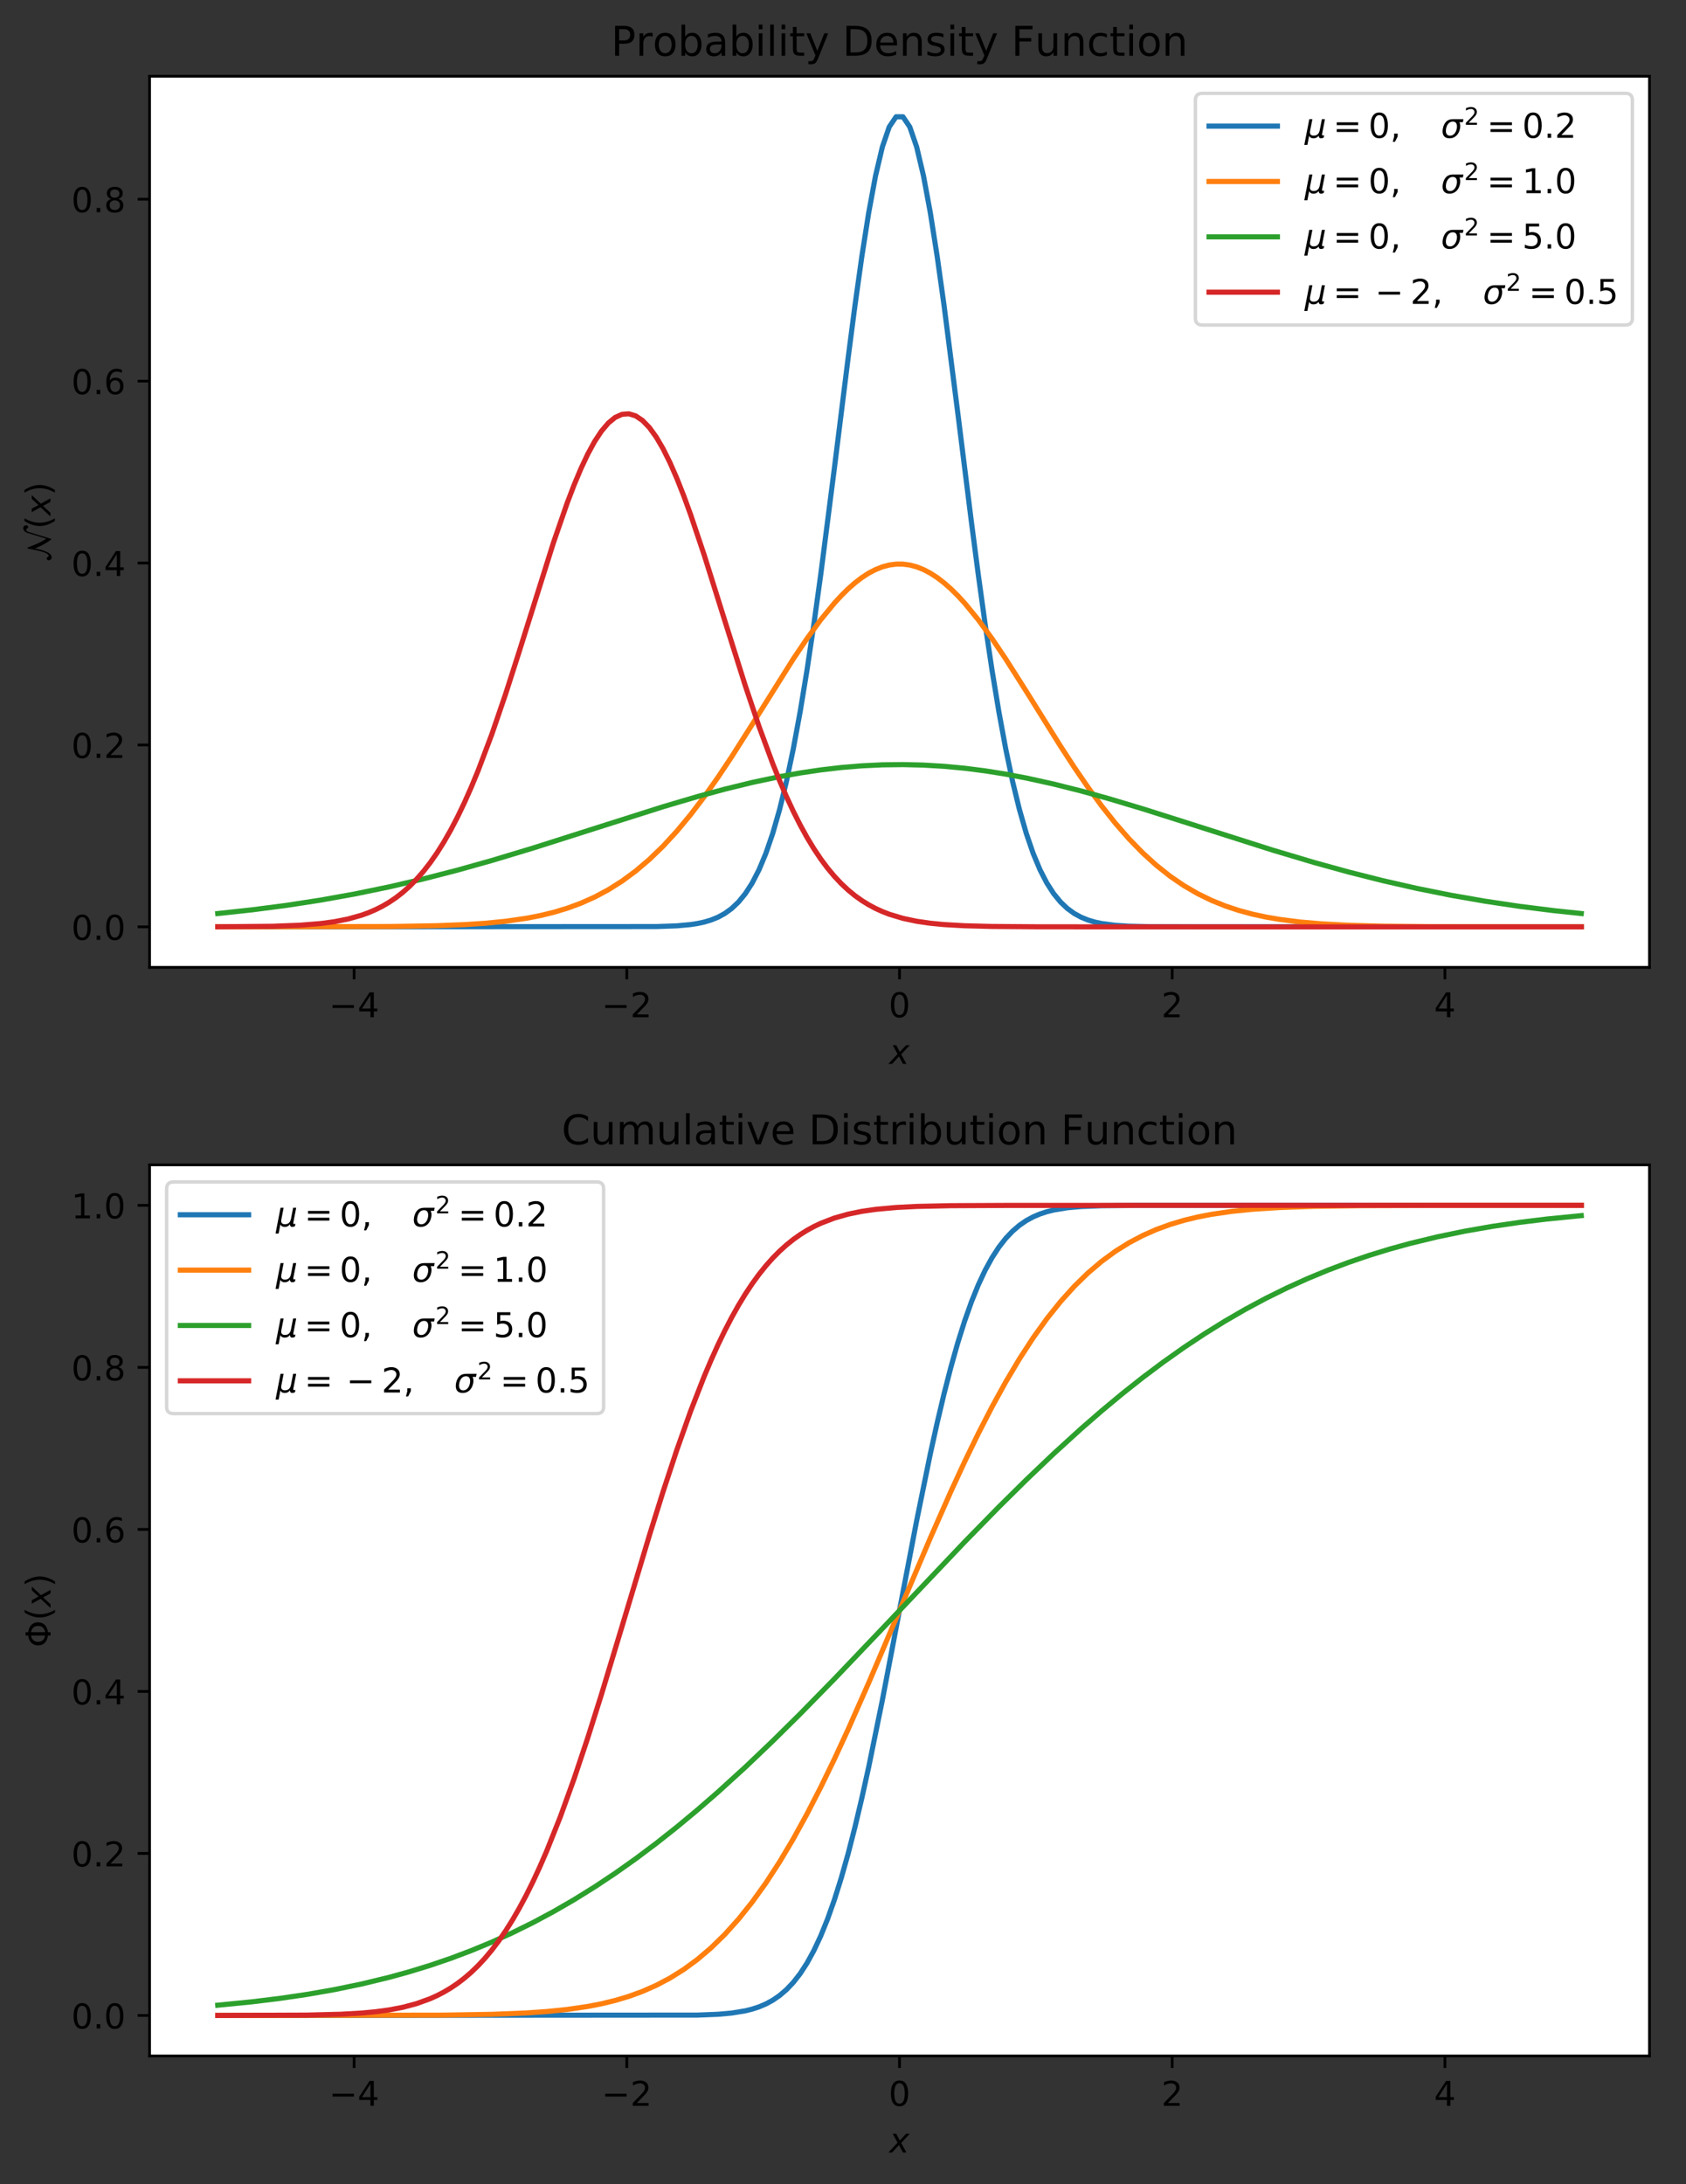 <?xml version="1.0" encoding="utf-8" standalone="no"?>
<!DOCTYPE svg PUBLIC "-//W3C//DTD SVG 1.1//EN"
  "http://www.w3.org/Graphics/SVG/1.1/DTD/svg11.dtd">
<!-- Created with matplotlib (http://matplotlib.org/) -->
<svg height="639.274pt" version="1.1" viewBox="0 0 493.506 639.274" width="493.506pt" xmlns="http://www.w3.org/2000/svg" xmlns:xlink="http://www.w3.org/1999/xlink">
 <rect x="0" y="0" width="493.506" height="639.274" fill="#333333" stroke="none"/>
 <defs>
  <style type="text/css">
*{stroke-linecap:butt;stroke-linejoin:round;}
  </style>
 </defs>
 <g id="figure_1">
  <g id="patch_1">
   <path d="M 0 639.274 
L 493.506 639.274 
L 493.506 0 
L 0 0 
z
" style="fill:none;"/>
  </g>
  <g id="axes_1">
   <g id="patch_2">
    <path d="M 43.781 283.118 
L 482.806 283.118 
L 482.806 22.318 
L 43.781 22.318 
z
" style="fill:#ffffff;"/>
   </g>
   <g id="matplotlib.axis_1">
    <g id="xtick_1">
     <g id="line2d_1">
      <defs>
       <path d="M 0 0 
L 0 3.5 
" id="ma6c3a3c2d6" style="stroke:#000000;stroke-width:0.8;"/>
      </defs>
      <g>
       <use style="stroke:#000000;stroke-width:0.8;" x="103.648" xlink:href="#ma6c3a3c2d6" y="283.118"/>
      </g>
     </g>
     <g id="text_1">
      <!-- −4 -->
      <defs>
       <path d="M 10.594 35.5 
L 73.188 35.5 
L 73.188 27.203 
L 10.594 27.203 
z
" id="DejaVuSans-2212"/>
       <path d="M 37.797 64.312 
L 12.891 25.391 
L 37.797 25.391 
z
M 35.203 72.906 
L 47.609 72.906 
L 47.609 25.391 
L 58.016 25.391 
L 58.016 17.188 
L 47.609 17.188 
L 47.609 0 
L 37.797 0 
L 37.797 17.188 
L 4.891 17.188 
L 4.891 26.703 
z
" id="DejaVuSans-34"/>
      </defs>
      <g transform="translate(96.277 297.717)scale(0.1 -0.1)">
       <use xlink:href="#DejaVuSans-2212"/>
       <use x="83.789" xlink:href="#DejaVuSans-34"/>
      </g>
     </g>
    </g>
    <g id="xtick_2">
     <g id="line2d_2">
      <g>
       <use style="stroke:#000000;stroke-width:0.8;" x="183.471" xlink:href="#ma6c3a3c2d6" y="283.118"/>
      </g>
     </g>
     <g id="text_2">
      <!-- −2 -->
      <defs>
       <path d="M 19.188 8.297 
L 53.609 8.297 
L 53.609 0 
L 7.328 0 
L 7.328 8.297 
Q 12.938 14.109 22.625 23.891 
Q 32.328 33.688 34.812 36.531 
Q 39.547 41.844 41.422 45.531 
Q 43.312 49.219 43.312 52.781 
Q 43.312 58.594 39.234 62.25 
Q 35.156 65.922 28.609 65.922 
Q 23.969 65.922 18.812 64.312 
Q 13.672 62.703 7.812 59.422 
L 7.812 69.391 
Q 13.766 71.781 18.938 73 
Q 24.125 74.219 28.422 74.219 
Q 39.75 74.219 46.484 68.547 
Q 53.219 62.891 53.219 53.422 
Q 53.219 48.922 51.531 44.891 
Q 49.859 40.875 45.406 35.406 
Q 44.188 33.984 37.641 27.219 
Q 31.109 20.453 19.188 8.297 
z
" id="DejaVuSans-32"/>
      </defs>
      <g transform="translate(176.1 297.717)scale(0.1 -0.1)">
       <use xlink:href="#DejaVuSans-2212"/>
       <use x="83.789" xlink:href="#DejaVuSans-32"/>
      </g>
     </g>
    </g>
    <g id="xtick_3">
     <g id="line2d_3">
      <g>
       <use style="stroke:#000000;stroke-width:0.8;" x="263.294" xlink:href="#ma6c3a3c2d6" y="283.118"/>
      </g>
     </g>
     <g id="text_3">
      <!-- 0 -->
      <defs>
       <path d="M 31.781 66.406 
Q 24.172 66.406 20.328 58.906 
Q 16.5 51.422 16.5 36.375 
Q 16.5 21.391 20.328 13.891 
Q 24.172 6.391 31.781 6.391 
Q 39.453 6.391 43.281 13.891 
Q 47.125 21.391 47.125 36.375 
Q 47.125 51.422 43.281 58.906 
Q 39.453 66.406 31.781 66.406 
z
M 31.781 74.219 
Q 44.047 74.219 50.516 64.516 
Q 56.984 54.828 56.984 36.375 
Q 56.984 17.969 50.516 8.266 
Q 44.047 -1.422 31.781 -1.422 
Q 19.531 -1.422 13.062 8.266 
Q 6.594 17.969 6.594 36.375 
Q 6.594 54.828 13.062 64.516 
Q 19.531 74.219 31.781 74.219 
z
" id="DejaVuSans-30"/>
      </defs>
      <g transform="translate(260.113 297.717)scale(0.1 -0.1)">
       <use xlink:href="#DejaVuSans-30"/>
      </g>
     </g>
    </g>
    <g id="xtick_4">
     <g id="line2d_4">
      <g>
       <use style="stroke:#000000;stroke-width:0.8;" x="343.116" xlink:href="#ma6c3a3c2d6" y="283.118"/>
      </g>
     </g>
     <g id="text_4">
      <!-- 2 -->
      <g transform="translate(339.935 297.717)scale(0.1 -0.1)">
       <use xlink:href="#DejaVuSans-32"/>
      </g>
     </g>
    </g>
    <g id="xtick_5">
     <g id="line2d_5">
      <g>
       <use style="stroke:#000000;stroke-width:0.8;" x="422.939" xlink:href="#ma6c3a3c2d6" y="283.118"/>
      </g>
     </g>
     <g id="text_5">
      <!-- 4 -->
      <g transform="translate(419.758 297.717)scale(0.1 -0.1)">
       <use xlink:href="#DejaVuSans-34"/>
      </g>
     </g>
    </g>
    <g id="text_6">
     <!-- $x$ -->
     <defs>
      <path d="M 60.016 54.688 
L 34.906 27.875 
L 50.297 0 
L 39.984 0 
L 28.422 21.688 
L 8.297 0 
L -2.594 0 
L 24.312 28.812 
L 10.016 54.688 
L 20.312 54.688 
L 30.812 34.906 
L 49.125 54.688 
z
" id="DejaVuSans-Oblique-78"/>
     </defs>
     <g transform="translate(260.294 311.395)scale(0.1 -0.1)">
      <use transform="translate(0 0.312)" xlink:href="#DejaVuSans-Oblique-78"/>
     </g>
    </g>
   </g>
   <g id="matplotlib.axis_2">
    <g id="ytick_1">
     <g id="line2d_6">
      <defs>
       <path d="M 0 0 
L -3.5 0 
" id="m45509d470e" style="stroke:#000000;stroke-width:0.8;"/>
      </defs>
      <g>
       <use style="stroke:#000000;stroke-width:0.8;" x="43.781" xlink:href="#m45509d470e" y="271.264"/>
      </g>
     </g>
     <g id="text_7">
      <!-- 0.0 -->
      <defs>
       <path d="M 10.688 12.406 
L 21 12.406 
L 21 0 
L 10.688 0 
z
" id="DejaVuSans-2e"/>
      </defs>
      <g transform="translate(20.878 275.063)scale(0.1 -0.1)">
       <use xlink:href="#DejaVuSans-30"/>
       <use x="63.623" xlink:href="#DejaVuSans-2e"/>
       <use x="95.41" xlink:href="#DejaVuSans-30"/>
      </g>
     </g>
    </g>
    <g id="ytick_2">
     <g id="line2d_7">
      <g>
       <use style="stroke:#000000;stroke-width:0.8;" x="43.781" xlink:href="#m45509d470e" y="218.024"/>
      </g>
     </g>
     <g id="text_8">
      <!-- 0.2 -->
      <g transform="translate(20.878 221.823)scale(0.1 -0.1)">
       <use xlink:href="#DejaVuSans-30"/>
       <use x="63.623" xlink:href="#DejaVuSans-2e"/>
       <use x="95.41" xlink:href="#DejaVuSans-32"/>
      </g>
     </g>
    </g>
    <g id="ytick_3">
     <g id="line2d_8">
      <g>
       <use style="stroke:#000000;stroke-width:0.8;" x="43.781" xlink:href="#m45509d470e" y="164.784"/>
      </g>
     </g>
     <g id="text_9">
      <!-- 0.4 -->
      <g transform="translate(20.878 168.583)scale(0.1 -0.1)">
       <use xlink:href="#DejaVuSans-30"/>
       <use x="63.623" xlink:href="#DejaVuSans-2e"/>
       <use x="95.41" xlink:href="#DejaVuSans-34"/>
      </g>
     </g>
    </g>
    <g id="ytick_4">
     <g id="line2d_9">
      <g>
       <use style="stroke:#000000;stroke-width:0.8;" x="43.781" xlink:href="#m45509d470e" y="111.545"/>
      </g>
     </g>
     <g id="text_10">
      <!-- 0.6 -->
      <defs>
       <path d="M 33.016 40.375 
Q 26.375 40.375 22.484 35.828 
Q 18.609 31.297 18.609 23.391 
Q 18.609 15.531 22.484 10.953 
Q 26.375 6.391 33.016 6.391 
Q 39.656 6.391 43.531 10.953 
Q 47.406 15.531 47.406 23.391 
Q 47.406 31.297 43.531 35.828 
Q 39.656 40.375 33.016 40.375 
z
M 52.594 71.297 
L 52.594 62.312 
Q 48.875 64.062 45.094 64.984 
Q 41.312 65.922 37.594 65.922 
Q 27.828 65.922 22.672 59.328 
Q 17.531 52.734 16.797 39.406 
Q 19.672 43.656 24.016 45.922 
Q 28.375 48.188 33.594 48.188 
Q 44.578 48.188 50.953 41.516 
Q 57.328 34.859 57.328 23.391 
Q 57.328 12.156 50.688 5.359 
Q 44.047 -1.422 33.016 -1.422 
Q 20.359 -1.422 13.672 8.266 
Q 6.984 17.969 6.984 36.375 
Q 6.984 53.656 15.188 63.938 
Q 23.391 74.219 37.203 74.219 
Q 40.922 74.219 44.703 73.484 
Q 48.484 72.75 52.594 71.297 
z
" id="DejaVuSans-36"/>
      </defs>
      <g transform="translate(20.878 115.344)scale(0.1 -0.1)">
       <use xlink:href="#DejaVuSans-30"/>
       <use x="63.623" xlink:href="#DejaVuSans-2e"/>
       <use x="95.41" xlink:href="#DejaVuSans-36"/>
      </g>
     </g>
    </g>
    <g id="ytick_5">
     <g id="line2d_10">
      <g>
       <use style="stroke:#000000;stroke-width:0.8;" x="43.781" xlink:href="#m45509d470e" y="58.305"/>
      </g>
     </g>
     <g id="text_11">
      <!-- 0.8 -->
      <defs>
       <path d="M 31.781 34.625 
Q 24.75 34.625 20.719 30.859 
Q 16.703 27.094 16.703 20.516 
Q 16.703 13.922 20.719 10.156 
Q 24.75 6.391 31.781 6.391 
Q 38.812 6.391 42.859 10.172 
Q 46.922 13.969 46.922 20.516 
Q 46.922 27.094 42.891 30.859 
Q 38.875 34.625 31.781 34.625 
z
M 21.922 38.812 
Q 15.578 40.375 12.031 44.719 
Q 8.5 49.078 8.5 55.328 
Q 8.5 64.062 14.719 69.141 
Q 20.953 74.219 31.781 74.219 
Q 42.672 74.219 48.875 69.141 
Q 55.078 64.062 55.078 55.328 
Q 55.078 49.078 51.531 44.719 
Q 48 40.375 41.703 38.812 
Q 48.828 37.156 52.797 32.312 
Q 56.781 27.484 56.781 20.516 
Q 56.781 9.906 50.312 4.234 
Q 43.844 -1.422 31.781 -1.422 
Q 19.734 -1.422 13.25 4.234 
Q 6.781 9.906 6.781 20.516 
Q 6.781 27.484 10.781 32.312 
Q 14.797 37.156 21.922 38.812 
z
M 18.312 54.391 
Q 18.312 48.734 21.844 45.562 
Q 25.391 42.391 31.781 42.391 
Q 38.141 42.391 41.719 45.562 
Q 45.312 48.734 45.312 54.391 
Q 45.312 60.062 41.719 63.234 
Q 38.141 66.406 31.781 66.406 
Q 25.391 66.406 21.844 63.234 
Q 18.312 60.062 18.312 54.391 
z
" id="DejaVuSans-38"/>
      </defs>
      <g transform="translate(20.878 62.104)scale(0.1 -0.1)">
       <use xlink:href="#DejaVuSans-30"/>
       <use x="63.623" xlink:href="#DejaVuSans-2e"/>
       <use x="95.41" xlink:href="#DejaVuSans-38"/>
      </g>
     </g>
    </g>
    <g id="text_12">
     <!-- $\mathcal{N}(x)$ -->
     <defs>
      <path d="M 67.094 12.5 
L 67.203 12.5 
Q 82.703 63.594 84.5 68.406 
Q 85.5 70.906 86.297 72.094 
Q 91.094 79.5 97.703 79.5 
Q 101.406 79.5 103.906 77.047 
Q 106.406 74.594 106.406 71.094 
Q 106.406 68.406 105 66.75 
Q 103.594 65.094 101.094 65.094 
Q 99.5 65.094 98.391 66 
Q 97.297 66.906 96.844 67.953 
Q 96.406 69 95.594 69.891 
Q 94.797 70.797 93.797 70.797 
Q 92.797 70.797 91.891 70.438 
Q 91 70.094 90.391 69.641 
Q 89.797 69.203 89.141 68.297 
Q 88.5 67.406 88.094 66.797 
Q 87.703 66.203 87.25 65.047 
Q 86.797 63.906 86.641 63.406 
Q 86.5 62.906 86.094 61.75 
Q 85.703 60.594 85.703 60.406 
L 66.594 -2.406 
L 64.594 -2.406 
Q 48.094 20 38.797 45.203 
L 38.594 45.203 
Q 37.594 40.297 36.844 36.891 
Q 36.094 33.5 34.594 28 
Q 33.094 22.5 31.688 18.594 
Q 30.297 14.703 28.188 10.203 
Q 26.094 5.703 23.891 2.891 
Q 21.703 0.094 18.797 -1.797 
Q 15.906 -3.703 12.703 -3.703 
Q 9 -3.703 6.5 -1.25 
Q 4 1.203 4 4.703 
Q 4 7.406 5.391 9.047 
Q 6.797 10.703 9.297 10.703 
Q 10.906 10.703 12 9.797 
Q 13.094 8.906 13.547 7.844 
Q 14 6.797 14.797 5.891 
Q 15.594 5 16.594 5 
Q 19.094 5 21.391 7.5 
Q 23.703 10 25.594 14.5 
Q 27.5 19 29.094 24.094 
Q 30.703 29.203 32.141 35.75 
Q 33.594 42.297 34.594 47.391 
Q 35.594 52.5 36.688 58.453 
Q 37.797 64.406 38.406 67.094 
L 41.094 67.094 
Q 41.906 65.094 44.906 57.5 
Q 47.906 49.906 49.094 47 
Q 50.297 44.094 53 37.844 
Q 55.703 31.594 57.547 28.094 
Q 59.406 24.594 62 20.188 
Q 64.594 15.797 67.094 12.5 
z
" id="STIXNonUnicode-Italic-e23a"/>
      <path d="M 31 75.875 
Q 24.469 64.656 21.281 53.656 
Q 18.109 42.672 18.109 31.391 
Q 18.109 20.125 21.312 9.062 
Q 24.516 -2 31 -13.188 
L 23.188 -13.188 
Q 15.875 -1.703 12.234 9.375 
Q 8.594 20.453 8.594 31.391 
Q 8.594 42.281 12.203 53.312 
Q 15.828 64.359 23.188 75.875 
z
" id="DejaVuSans-28"/>
      <path d="M 8.016 75.875 
L 15.828 75.875 
Q 23.141 64.359 26.781 53.312 
Q 30.422 42.281 30.422 31.391 
Q 30.422 20.453 26.781 9.375 
Q 23.141 -1.703 15.828 -13.188 
L 8.016 -13.188 
Q 14.5 -2 17.703 9.062 
Q 20.906 20.125 20.906 31.391 
Q 20.906 42.672 17.703 53.656 
Q 14.5 64.656 8.016 75.875 
z
" id="DejaVuSans-29"/>
     </defs>
     <g transform="translate(14.798 164.368)rotate(-90)scale(0.1 -0.1)">
      <use transform="translate(0 0.5)" xlink:href="#STIXNonUnicode-Italic-e23a"/>
      <use transform="translate(95.7 0.5)" xlink:href="#DejaVuSans-28"/>
      <use transform="translate(134.714 0.5)" xlink:href="#DejaVuSans-Oblique-78"/>
      <use transform="translate(193.893 0.5)" xlink:href="#DejaVuSans-29"/>
     </g>
    </g>
   </g>
   <g id="line2d_11">
    <path clip-path="url(#pbfd537644f)" d="M 63.737 271.264 
L 192.095 271.18 
L 198.112 270.962 
L 202.123 270.595 
L 204.129 270.287 
L 206.134 269.855 
L 208.14 269.258 
L 210.145 268.444 
L 212.151 267.348 
L 214.157 265.894 
L 216.162 263.994 
L 218.168 261.545 
L 220.173 258.433 
L 222.179 254.537 
L 224.185 249.732 
L 226.19 243.895 
L 228.196 236.911 
L 230.201 228.687 
L 232.207 219.155 
L 234.213 208.29 
L 236.218 196.114 
L 238.224 182.709 
L 240.229 168.222 
L 244.241 136.937 
L 248.252 104.777 
L 250.257 89.392 
L 252.263 75.079 
L 254.269 62.295 
L 256.274 51.47 
L 258.28 42.985 
L 260.285 37.147 
L 262.291 34.173 
L 264.297 34.173 
L 266.302 37.147 
L 268.308 42.985 
L 270.313 51.47 
L 272.319 62.295 
L 274.325 75.079 
L 276.33 89.392 
L 280.341 120.772 
L 284.353 152.87 
L 286.358 168.222 
L 288.364 182.709 
L 290.369 196.114 
L 292.375 208.29 
L 294.38 219.155 
L 296.386 228.687 
L 298.392 236.911 
L 300.397 243.895 
L 302.403 249.732 
L 304.408 254.537 
L 306.414 258.433 
L 308.42 261.545 
L 310.425 263.994 
L 312.431 265.894 
L 314.436 267.348 
L 316.442 268.444 
L 318.448 269.258 
L 320.453 269.855 
L 322.459 270.287 
L 326.47 270.812 
L 330.481 271.065 
L 336.498 271.211 
L 352.543 271.263 
L 462.851 271.264 
L 462.851 271.264 
" style="fill:none;stroke:#1f77b4;stroke-linecap:square;stroke-width:1.5;"/>
   </g>
   <g id="line2d_12">
    <path clip-path="url(#pbfd537644f)" d="M 63.737 271.263 
L 113.877 271.167 
L 127.916 270.926 
L 135.938 270.61 
L 141.955 270.219 
L 147.972 269.63 
L 153.989 268.767 
L 158 267.992 
L 162.011 267.02 
L 166.022 265.815 
L 170.034 264.338 
L 174.045 262.549 
L 178.056 260.407 
L 182.067 257.876 
L 186.078 254.92 
L 190.089 251.512 
L 194.101 247.634 
L 198.112 243.278 
L 202.123 238.452 
L 206.134 233.181 
L 210.145 227.507 
L 214.157 221.493 
L 220.173 212.019 
L 232.207 192.853 
L 236.218 186.895 
L 240.229 181.397 
L 244.241 176.503 
L 246.246 174.325 
L 248.252 172.346 
L 250.257 170.582 
L 252.263 169.045 
L 254.269 167.747 
L 256.274 166.696 
L 258.28 165.901 
L 260.285 165.367 
L 262.291 165.099 
L 264.297 165.099 
L 266.302 165.367 
L 268.308 165.901 
L 270.313 166.696 
L 272.319 167.747 
L 274.325 169.045 
L 276.33 170.582 
L 278.336 172.346 
L 280.341 174.325 
L 282.347 176.503 
L 286.358 181.397 
L 290.369 186.895 
L 294.38 192.853 
L 300.397 202.327 
L 310.425 218.383 
L 314.436 224.538 
L 318.448 230.391 
L 322.459 235.87 
L 326.47 240.923 
L 330.481 245.516 
L 334.492 249.633 
L 338.504 253.274 
L 342.515 256.453 
L 346.526 259.193 
L 350.537 261.524 
L 354.548 263.485 
L 358.56 265.113 
L 362.571 266.449 
L 366.582 267.533 
L 370.593 268.402 
L 374.604 269.09 
L 380.621 269.852 
L 386.638 270.368 
L 394.66 270.792 
L 404.688 271.064 
L 420.733 271.219 
L 458.839 271.263 
L 462.851 271.263 
L 462.851 271.263 
" style="fill:none;stroke:#ff7f0e;stroke-linecap:square;stroke-width:1.5;"/>
   </g>
   <g id="line2d_13">
    <path clip-path="url(#pbfd537644f)" d="M 63.737 267.365 
L 73.765 266.283 
L 83.793 264.981 
L 93.821 263.437 
L 103.849 261.636 
L 113.877 259.57 
L 123.905 257.238 
L 133.933 254.653 
L 143.961 251.838 
L 155.994 248.21 
L 172.039 243.106 
L 194.101 236.1 
L 204.129 233.14 
L 212.151 230.962 
L 220.173 229.003 
L 228.196 227.305 
L 234.213 226.226 
L 240.229 225.33 
L 246.246 224.629 
L 252.263 224.132 
L 258.28 223.845 
L 264.297 223.773 
L 270.313 223.917 
L 276.33 224.275 
L 282.347 224.841 
L 288.364 225.608 
L 294.38 226.566 
L 300.397 227.703 
L 308.42 229.47 
L 316.442 231.488 
L 324.464 233.713 
L 334.492 236.716 
L 348.532 241.165 
L 372.599 248.83 
L 384.632 252.418 
L 394.66 255.189 
L 404.688 257.726 
L 414.716 260.005 
L 424.744 262.018 
L 434.772 263.766 
L 444.8 265.26 
L 454.828 266.516 
L 462.851 267.365 
L 462.851 267.365 
" style="fill:none;stroke:#2ca02c;stroke-linecap:square;stroke-width:1.5;"/>
   </g>
   <g id="line2d_14">
    <path clip-path="url(#pbfd537644f)" d="M 63.737 271.245 
L 79.782 271.088 
L 87.804 270.783 
L 93.821 270.297 
L 97.832 269.76 
L 101.843 268.973 
L 105.854 267.843 
L 107.86 267.115 
L 109.866 266.257 
L 111.871 265.253 
L 113.877 264.083 
L 115.882 262.73 
L 117.888 261.172 
L 119.894 259.39 
L 121.899 257.363 
L 123.905 255.073 
L 125.91 252.5 
L 127.916 249.628 
L 129.922 246.442 
L 131.927 242.931 
L 133.933 239.086 
L 135.938 234.902 
L 137.944 230.382 
L 139.95 225.532 
L 143.961 214.897 
L 147.972 203.178 
L 151.983 190.668 
L 162.011 158.784 
L 166.022 147.206 
L 168.028 141.961 
L 170.034 137.172 
L 172.039 132.907 
L 174.045 129.226 
L 176.05 126.18 
L 178.056 123.817 
L 180.062 122.169 
L 182.067 121.263 
L 184.073 121.111 
L 186.078 121.717 
L 188.084 123.07 
L 190.089 125.151 
L 192.095 127.928 
L 194.101 131.361 
L 196.106 135.4 
L 198.112 139.987 
L 200.117 145.057 
L 202.123 150.544 
L 206.134 162.472 
L 212.151 181.651 
L 218.168 200.728 
L 222.179 212.632 
L 226.19 223.502 
L 228.196 228.481 
L 230.201 233.135 
L 232.207 237.453 
L 234.213 241.433 
L 236.218 245.077 
L 238.224 248.392 
L 240.229 251.388 
L 242.235 254.079 
L 244.241 256.48 
L 246.246 258.61 
L 248.252 260.487 
L 250.257 262.132 
L 252.263 263.565 
L 254.269 264.806 
L 256.274 265.874 
L 258.28 266.788 
L 260.285 267.566 
L 264.297 268.777 
L 268.308 269.625 
L 272.319 270.206 
L 276.33 270.594 
L 282.347 270.939 
L 290.369 271.148 
L 304.408 271.248 
L 364.576 271.264 
L 462.851 271.264 
L 462.851 271.264 
" style="fill:none;stroke:#d62728;stroke-linecap:square;stroke-width:1.5;"/>
   </g>
   <g id="patch_3">
    <path d="M 43.781 283.118 
L 43.781 22.318 
" style="fill:none;stroke:#000000;stroke-linecap:square;stroke-linejoin:miter;stroke-width:0.8;"/>
   </g>
   <g id="patch_4">
    <path d="M 482.806 283.118 
L 482.806 22.318 
" style="fill:none;stroke:#000000;stroke-linecap:square;stroke-linejoin:miter;stroke-width:0.8;"/>
   </g>
   <g id="patch_5">
    <path d="M 43.781 283.118 
L 482.806 283.118 
" style="fill:none;stroke:#000000;stroke-linecap:square;stroke-linejoin:miter;stroke-width:0.8;"/>
   </g>
   <g id="patch_6">
    <path d="M 43.781 22.318 
L 482.806 22.318 
" style="fill:none;stroke:#000000;stroke-linecap:square;stroke-linejoin:miter;stroke-width:0.8;"/>
   </g>
   <g id="text_13">
    <!-- Probability Density Function -->
    <defs>
     <path d="M 19.672 64.797 
L 19.672 37.406 
L 32.078 37.406 
Q 38.969 37.406 42.719 40.969 
Q 46.484 44.531 46.484 51.125 
Q 46.484 57.672 42.719 61.234 
Q 38.969 64.797 32.078 64.797 
z
M 9.812 72.906 
L 32.078 72.906 
Q 44.344 72.906 50.609 67.359 
Q 56.891 61.812 56.891 51.125 
Q 56.891 40.328 50.609 34.812 
Q 44.344 29.297 32.078 29.297 
L 19.672 29.297 
L 19.672 0 
L 9.812 0 
z
" id="DejaVuSans-50"/>
     <path d="M 41.109 46.297 
Q 39.594 47.172 37.812 47.578 
Q 36.031 48 33.891 48 
Q 26.266 48 22.188 43.047 
Q 18.109 38.094 18.109 28.812 
L 18.109 0 
L 9.078 0 
L 9.078 54.688 
L 18.109 54.688 
L 18.109 46.188 
Q 20.953 51.172 25.484 53.578 
Q 30.031 56 36.531 56 
Q 37.453 56 38.578 55.875 
Q 39.703 55.766 41.062 55.516 
z
" id="DejaVuSans-72"/>
     <path d="M 30.609 48.391 
Q 23.391 48.391 19.188 42.75 
Q 14.984 37.109 14.984 27.297 
Q 14.984 17.484 19.156 11.844 
Q 23.344 6.203 30.609 6.203 
Q 37.797 6.203 41.984 11.859 
Q 46.188 17.531 46.188 27.297 
Q 46.188 37.016 41.984 42.703 
Q 37.797 48.391 30.609 48.391 
z
M 30.609 56 
Q 42.328 56 49.016 48.375 
Q 55.719 40.766 55.719 27.297 
Q 55.719 13.875 49.016 6.219 
Q 42.328 -1.422 30.609 -1.422 
Q 18.844 -1.422 12.172 6.219 
Q 5.516 13.875 5.516 27.297 
Q 5.516 40.766 12.172 48.375 
Q 18.844 56 30.609 56 
z
" id="DejaVuSans-6f"/>
     <path d="M 48.688 27.297 
Q 48.688 37.203 44.609 42.844 
Q 40.531 48.484 33.406 48.484 
Q 26.266 48.484 22.188 42.844 
Q 18.109 37.203 18.109 27.297 
Q 18.109 17.391 22.188 11.75 
Q 26.266 6.109 33.406 6.109 
Q 40.531 6.109 44.609 11.75 
Q 48.688 17.391 48.688 27.297 
z
M 18.109 46.391 
Q 20.953 51.266 25.266 53.625 
Q 29.594 56 35.594 56 
Q 45.562 56 51.781 48.094 
Q 58.016 40.188 58.016 27.297 
Q 58.016 14.406 51.781 6.484 
Q 45.562 -1.422 35.594 -1.422 
Q 29.594 -1.422 25.266 0.953 
Q 20.953 3.328 18.109 8.203 
L 18.109 0 
L 9.078 0 
L 9.078 75.984 
L 18.109 75.984 
z
" id="DejaVuSans-62"/>
     <path d="M 34.281 27.484 
Q 23.391 27.484 19.188 25 
Q 14.984 22.516 14.984 16.5 
Q 14.984 11.719 18.141 8.906 
Q 21.297 6.109 26.703 6.109 
Q 34.188 6.109 38.703 11.406 
Q 43.219 16.703 43.219 25.484 
L 43.219 27.484 
z
M 52.203 31.203 
L 52.203 0 
L 43.219 0 
L 43.219 8.297 
Q 40.141 3.328 35.547 0.953 
Q 30.953 -1.422 24.312 -1.422 
Q 15.922 -1.422 10.953 3.297 
Q 6 8.016 6 15.922 
Q 6 25.141 12.172 29.828 
Q 18.359 34.516 30.609 34.516 
L 43.219 34.516 
L 43.219 35.406 
Q 43.219 41.609 39.141 45 
Q 35.062 48.391 27.688 48.391 
Q 23 48.391 18.547 47.266 
Q 14.109 46.141 10.016 43.891 
L 10.016 52.203 
Q 14.938 54.109 19.578 55.047 
Q 24.219 56 28.609 56 
Q 40.484 56 46.344 49.844 
Q 52.203 43.703 52.203 31.203 
z
" id="DejaVuSans-61"/>
     <path d="M 9.422 54.688 
L 18.406 54.688 
L 18.406 0 
L 9.422 0 
z
M 9.422 75.984 
L 18.406 75.984 
L 18.406 64.594 
L 9.422 64.594 
z
" id="DejaVuSans-69"/>
     <path d="M 9.422 75.984 
L 18.406 75.984 
L 18.406 0 
L 9.422 0 
z
" id="DejaVuSans-6c"/>
     <path d="M 18.312 70.219 
L 18.312 54.688 
L 36.812 54.688 
L 36.812 47.703 
L 18.312 47.703 
L 18.312 18.016 
Q 18.312 11.328 20.141 9.422 
Q 21.969 7.516 27.594 7.516 
L 36.812 7.516 
L 36.812 0 
L 27.594 0 
Q 17.188 0 13.234 3.875 
Q 9.281 7.766 9.281 18.016 
L 9.281 47.703 
L 2.688 47.703 
L 2.688 54.688 
L 9.281 54.688 
L 9.281 70.219 
z
" id="DejaVuSans-74"/>
     <path d="M 32.172 -5.078 
Q 28.375 -14.844 24.75 -17.812 
Q 21.141 -20.797 15.094 -20.797 
L 7.906 -20.797 
L 7.906 -13.281 
L 13.188 -13.281 
Q 16.891 -13.281 18.938 -11.516 
Q 21 -9.766 23.484 -3.219 
L 25.094 0.875 
L 2.984 54.688 
L 12.5 54.688 
L 29.594 11.922 
L 46.688 54.688 
L 56.203 54.688 
z
" id="DejaVuSans-79"/>
     <path id="DejaVuSans-20"/>
     <path d="M 19.672 64.797 
L 19.672 8.109 
L 31.594 8.109 
Q 46.688 8.109 53.688 14.938 
Q 60.688 21.781 60.688 36.531 
Q 60.688 51.172 53.688 57.984 
Q 46.688 64.797 31.594 64.797 
z
M 9.812 72.906 
L 30.078 72.906 
Q 51.266 72.906 61.172 64.094 
Q 71.094 55.281 71.094 36.531 
Q 71.094 17.672 61.125 8.828 
Q 51.172 0 30.078 0 
L 9.812 0 
z
" id="DejaVuSans-44"/>
     <path d="M 56.203 29.594 
L 56.203 25.203 
L 14.891 25.203 
Q 15.484 15.922 20.484 11.062 
Q 25.484 6.203 34.422 6.203 
Q 39.594 6.203 44.453 7.469 
Q 49.312 8.734 54.109 11.281 
L 54.109 2.781 
Q 49.266 0.734 44.188 -0.344 
Q 39.109 -1.422 33.891 -1.422 
Q 20.797 -1.422 13.156 6.188 
Q 5.516 13.812 5.516 26.812 
Q 5.516 40.234 12.766 48.109 
Q 20.016 56 32.328 56 
Q 43.359 56 49.781 48.891 
Q 56.203 41.797 56.203 29.594 
z
M 47.219 32.234 
Q 47.125 39.594 43.094 43.984 
Q 39.062 48.391 32.422 48.391 
Q 24.906 48.391 20.391 44.141 
Q 15.875 39.891 15.188 32.172 
z
" id="DejaVuSans-65"/>
     <path d="M 54.891 33.016 
L 54.891 0 
L 45.906 0 
L 45.906 32.719 
Q 45.906 40.484 42.875 44.328 
Q 39.844 48.188 33.797 48.188 
Q 26.516 48.188 22.312 43.547 
Q 18.109 38.922 18.109 30.906 
L 18.109 0 
L 9.078 0 
L 9.078 54.688 
L 18.109 54.688 
L 18.109 46.188 
Q 21.344 51.125 25.703 53.562 
Q 30.078 56 35.797 56 
Q 45.219 56 50.047 50.172 
Q 54.891 44.344 54.891 33.016 
z
" id="DejaVuSans-6e"/>
     <path d="M 44.281 53.078 
L 44.281 44.578 
Q 40.484 46.531 36.375 47.5 
Q 32.281 48.484 27.875 48.484 
Q 21.188 48.484 17.844 46.438 
Q 14.5 44.391 14.5 40.281 
Q 14.5 37.156 16.891 35.375 
Q 19.281 33.594 26.516 31.984 
L 29.594 31.297 
Q 39.156 29.25 43.188 25.516 
Q 47.219 21.781 47.219 15.094 
Q 47.219 7.469 41.188 3.016 
Q 35.156 -1.422 24.609 -1.422 
Q 20.219 -1.422 15.453 -0.562 
Q 10.688 0.297 5.422 2 
L 5.422 11.281 
Q 10.406 8.688 15.234 7.391 
Q 20.062 6.109 24.812 6.109 
Q 31.156 6.109 34.562 8.281 
Q 37.984 10.453 37.984 14.406 
Q 37.984 18.062 35.516 20.016 
Q 33.062 21.969 24.703 23.781 
L 21.578 24.516 
Q 13.234 26.266 9.516 29.906 
Q 5.812 33.547 5.812 39.891 
Q 5.812 47.609 11.281 51.797 
Q 16.75 56 26.812 56 
Q 31.781 56 36.172 55.266 
Q 40.578 54.547 44.281 53.078 
z
" id="DejaVuSans-73"/>
     <path d="M 9.812 72.906 
L 51.703 72.906 
L 51.703 64.594 
L 19.672 64.594 
L 19.672 43.109 
L 48.578 43.109 
L 48.578 34.812 
L 19.672 34.812 
L 19.672 0 
L 9.812 0 
z
" id="DejaVuSans-46"/>
     <path d="M 8.5 21.578 
L 8.5 54.688 
L 17.484 54.688 
L 17.484 21.922 
Q 17.484 14.156 20.5 10.266 
Q 23.531 6.391 29.594 6.391 
Q 36.859 6.391 41.078 11.031 
Q 45.312 15.672 45.312 23.688 
L 45.312 54.688 
L 54.297 54.688 
L 54.297 0 
L 45.312 0 
L 45.312 8.406 
Q 42.047 3.422 37.719 1 
Q 33.406 -1.422 27.688 -1.422 
Q 18.266 -1.422 13.375 4.438 
Q 8.5 10.297 8.5 21.578 
z
M 31.109 56 
z
" id="DejaVuSans-75"/>
     <path d="M 48.781 52.594 
L 48.781 44.188 
Q 44.969 46.297 41.141 47.344 
Q 37.312 48.391 33.406 48.391 
Q 24.656 48.391 19.812 42.844 
Q 14.984 37.312 14.984 27.297 
Q 14.984 17.281 19.812 11.734 
Q 24.656 6.203 33.406 6.203 
Q 37.312 6.203 41.141 7.25 
Q 44.969 8.297 48.781 10.406 
L 48.781 2.094 
Q 45.016 0.344 40.984 -0.531 
Q 36.969 -1.422 32.422 -1.422 
Q 20.062 -1.422 12.781 6.344 
Q 5.516 14.109 5.516 27.297 
Q 5.516 40.672 12.859 48.328 
Q 20.219 56 33.016 56 
Q 37.156 56 41.109 55.141 
Q 45.062 54.297 48.781 52.594 
z
" id="DejaVuSans-63"/>
    </defs>
    <g transform="translate(178.875 16.318)scale(0.12 -0.12)">
     <use xlink:href="#DejaVuSans-50"/>
     <use x="60.287" xlink:href="#DejaVuSans-72"/>
     <use x="101.369" xlink:href="#DejaVuSans-6f"/>
     <use x="162.551" xlink:href="#DejaVuSans-62"/>
     <use x="226.027" xlink:href="#DejaVuSans-61"/>
     <use x="287.307" xlink:href="#DejaVuSans-62"/>
     <use x="350.783" xlink:href="#DejaVuSans-69"/>
     <use x="378.566" xlink:href="#DejaVuSans-6c"/>
     <use x="406.35" xlink:href="#DejaVuSans-69"/>
     <use x="434.133" xlink:href="#DejaVuSans-74"/>
     <use x="473.342" xlink:href="#DejaVuSans-79"/>
     <use x="532.521" xlink:href="#DejaVuSans-20"/>
     <use x="564.309" xlink:href="#DejaVuSans-44"/>
     <use x="641.311" xlink:href="#DejaVuSans-65"/>
     <use x="702.834" xlink:href="#DejaVuSans-6e"/>
     <use x="766.213" xlink:href="#DejaVuSans-73"/>
     <use x="818.312" xlink:href="#DejaVuSans-69"/>
     <use x="846.096" xlink:href="#DejaVuSans-74"/>
     <use x="885.305" xlink:href="#DejaVuSans-79"/>
     <use x="944.484" xlink:href="#DejaVuSans-20"/>
     <use x="976.271" xlink:href="#DejaVuSans-46"/>
     <use x="1033.713" xlink:href="#DejaVuSans-75"/>
     <use x="1097.092" xlink:href="#DejaVuSans-6e"/>
     <use x="1160.471" xlink:href="#DejaVuSans-63"/>
     <use x="1215.451" xlink:href="#DejaVuSans-74"/>
     <use x="1254.66" xlink:href="#DejaVuSans-69"/>
     <use x="1282.443" xlink:href="#DejaVuSans-6f"/>
     <use x="1343.625" xlink:href="#DejaVuSans-6e"/>
    </g>
   </g>
   <g id="legend_1">
    <g id="patch_7">
     <path d="M 351.906 95.118 
L 475.806 95.118 
Q 477.806 95.118 477.806 93.118 
L 477.806 29.318 
Q 477.806 27.318 475.806 27.318 
L 351.906 27.318 
Q 349.906 27.318 349.906 29.318 
L 349.906 93.118 
Q 349.906 95.118 351.906 95.118 
z
" style="fill:#ffffff;opacity:0.8;stroke:#cccccc;stroke-linejoin:miter;"/>
    </g>
    <g id="line2d_15">
     <path d="M 353.906 36.918 
L 373.906 36.918 
" style="fill:none;stroke:#1f77b4;stroke-linecap:square;stroke-width:1.5;"/>
    </g>
    <g id="line2d_16"/>
    <g id="text_14">
     <!-- $\mu = 0,\quad \sigma^2 = 0.2$ -->
     <defs>
      <path d="M -1.312 -20.797 
L 13.375 54.688 
L 22.406 54.688 
L 15.766 20.656 
Q 15.578 19.625 15.422 18.359 
Q 15.281 17.094 15.281 15.828 
Q 15.281 11.281 18.141 8.828 
Q 21 6.391 26.312 6.391 
Q 33.547 6.391 37.984 10.484 
Q 42.438 14.594 44 22.797 
L 50.203 54.688 
L 59.188 54.688 
L 51.031 12.641 
Q 50.828 11.719 50.75 11.031 
Q 50.688 10.359 50.688 9.812 
Q 50.688 8.297 51.297 7.594 
Q 51.906 6.891 53.219 6.891 
Q 53.719 6.891 54.562 7.125 
Q 55.422 7.375 56.984 8.016 
L 55.609 0.781 
Q 53.469 -0.297 51.516 -0.859 
Q 49.562 -1.422 47.703 -1.422 
Q 44.484 -1.422 42.656 0.625 
Q 40.828 2.688 40.828 6.297 
Q 38.094 2.391 34.297 0.484 
Q 30.516 -1.422 25.391 -1.422 
Q 20.844 -1.422 17.453 0.672 
Q 14.062 2.781 12.984 6.203 
L 7.719 -20.797 
z
" id="DejaVuSans-Oblique-3bc"/>
      <path d="M 10.594 45.406 
L 73.188 45.406 
L 73.188 37.203 
L 10.594 37.203 
z
M 10.594 25.484 
L 73.188 25.484 
L 73.188 17.188 
L 10.594 17.188 
z
" id="DejaVuSans-3d"/>
      <path d="M 11.719 12.406 
L 22.016 12.406 
L 22.016 4 
L 14.016 -11.625 
L 7.719 -11.625 
L 11.719 4 
z
" id="DejaVuSans-2c"/>
      <path d="M 34.672 47.562 
Q 27.25 47.562 22.219 42.188 
Q 16.891 36.578 15.141 27.297 
Q 13.188 17.484 16.312 11.812 
Q 19.391 6.203 26.656 6.203 
Q 33.844 6.203 39.109 11.859 
Q 44.438 17.531 46.344 27.297 
Q 48.047 36.234 45.016 42.188 
Q 42.188 47.562 34.672 47.562 
z
M 36.078 54.734 
L 65.922 54.688 
L 64.156 45.703 
L 54.109 45.703 
Q 57.906 38.094 55.859 27.297 
Q 53.219 13.875 45.062 6.25 
Q 36.859 -1.422 25.141 -1.422 
Q 13.375 -1.422 8.203 6.25 
Q 3.031 13.875 5.672 27.297 
Q 8.25 40.766 16.406 48.391 
Q 23.188 54.734 36.078 54.734 
z
" id="DejaVuSans-Oblique-3c3"/>
     </defs>
     <g transform="translate(381.906 40.418)scale(0.1 -0.1)">
      <use transform="translate(0 0.766)" xlink:href="#DejaVuSans-Oblique-3bc"/>
      <use transform="translate(83.105 0.766)" xlink:href="#DejaVuSans-3d"/>
      <use transform="translate(186.377 0.766)" xlink:href="#DejaVuSans-30"/>
      <use transform="translate(250 0.766)" xlink:href="#DejaVuSans-2c"/>
      <use transform="translate(398.682 0.766)" xlink:href="#DejaVuSans-Oblique-3c3"/>
      <use transform="translate(466.533 39.047)scale(0.7)" xlink:href="#DejaVuSans-32"/>
      <use transform="translate(533.286 0.766)" xlink:href="#DejaVuSans-3d"/>
      <use transform="translate(636.558 0.766)" xlink:href="#DejaVuSans-30"/>
      <use transform="translate(700.181 0.766)" xlink:href="#DejaVuSans-2e"/>
      <use transform="translate(731.89 0.766)" xlink:href="#DejaVuSans-32"/>
     </g>
    </g>
    <g id="line2d_17">
     <path d="M 353.906 53.118 
L 373.906 53.118 
" style="fill:none;stroke:#ff7f0e;stroke-linecap:square;stroke-width:1.5;"/>
    </g>
    <g id="line2d_18"/>
    <g id="text_15">
     <!-- $\mu = 0,\quad \sigma^2 = 1.0$ -->
     <defs>
      <path d="M 12.406 8.297 
L 28.516 8.297 
L 28.516 63.922 
L 10.984 60.406 
L 10.984 69.391 
L 28.422 72.906 
L 38.281 72.906 
L 38.281 8.297 
L 54.391 8.297 
L 54.391 0 
L 12.406 0 
z
" id="DejaVuSans-31"/>
     </defs>
     <g transform="translate(381.906 56.618)scale(0.1 -0.1)">
      <use transform="translate(0 0.766)" xlink:href="#DejaVuSans-Oblique-3bc"/>
      <use transform="translate(83.105 0.766)" xlink:href="#DejaVuSans-3d"/>
      <use transform="translate(186.377 0.766)" xlink:href="#DejaVuSans-30"/>
      <use transform="translate(250 0.766)" xlink:href="#DejaVuSans-2c"/>
      <use transform="translate(398.682 0.766)" xlink:href="#DejaVuSans-Oblique-3c3"/>
      <use transform="translate(466.533 39.047)scale(0.7)" xlink:href="#DejaVuSans-32"/>
      <use transform="translate(533.286 0.766)" xlink:href="#DejaVuSans-3d"/>
      <use transform="translate(636.558 0.766)" xlink:href="#DejaVuSans-31"/>
      <use transform="translate(700.181 0.766)" xlink:href="#DejaVuSans-2e"/>
      <use transform="translate(731.968 0.766)" xlink:href="#DejaVuSans-30"/>
     </g>
    </g>
    <g id="line2d_19">
     <path d="M 353.906 69.318 
L 373.906 69.318 
" style="fill:none;stroke:#2ca02c;stroke-linecap:square;stroke-width:1.5;"/>
    </g>
    <g id="line2d_20"/>
    <g id="text_16">
     <!-- $\mu = 0,\quad \sigma^2 = 5.0$ -->
     <defs>
      <path d="M 10.797 72.906 
L 49.516 72.906 
L 49.516 64.594 
L 19.828 64.594 
L 19.828 46.734 
Q 21.969 47.469 24.109 47.828 
Q 26.266 48.188 28.422 48.188 
Q 40.625 48.188 47.75 41.5 
Q 54.891 34.812 54.891 23.391 
Q 54.891 11.625 47.562 5.094 
Q 40.234 -1.422 26.906 -1.422 
Q 22.312 -1.422 17.547 -0.641 
Q 12.797 0.141 7.719 1.703 
L 7.719 11.625 
Q 12.109 9.234 16.797 8.062 
Q 21.484 6.891 26.703 6.891 
Q 35.156 6.891 40.078 11.328 
Q 45.016 15.766 45.016 23.391 
Q 45.016 31 40.078 35.438 
Q 35.156 39.891 26.703 39.891 
Q 22.75 39.891 18.812 39.016 
Q 14.891 38.141 10.797 36.281 
z
" id="DejaVuSans-35"/>
     </defs>
     <g transform="translate(381.906 72.818)scale(0.1 -0.1)">
      <use transform="translate(0 0.766)" xlink:href="#DejaVuSans-Oblique-3bc"/>
      <use transform="translate(83.105 0.766)" xlink:href="#DejaVuSans-3d"/>
      <use transform="translate(186.377 0.766)" xlink:href="#DejaVuSans-30"/>
      <use transform="translate(250 0.766)" xlink:href="#DejaVuSans-2c"/>
      <use transform="translate(398.682 0.766)" xlink:href="#DejaVuSans-Oblique-3c3"/>
      <use transform="translate(466.533 39.047)scale(0.7)" xlink:href="#DejaVuSans-32"/>
      <use transform="translate(533.286 0.766)" xlink:href="#DejaVuSans-3d"/>
      <use transform="translate(636.558 0.766)" xlink:href="#DejaVuSans-35"/>
      <use transform="translate(700.181 0.766)" xlink:href="#DejaVuSans-2e"/>
      <use transform="translate(731.968 0.766)" xlink:href="#DejaVuSans-30"/>
     </g>
    </g>
    <g id="line2d_21">
     <path d="M 353.906 85.518 
L 373.906 85.518 
" style="fill:none;stroke:#d62728;stroke-linecap:square;stroke-width:1.5;"/>
    </g>
    <g id="line2d_22"/>
    <g id="text_17">
     <!-- $\mu = -2,\quad \sigma^2 = 0.5$ -->
     <g transform="translate(381.906 89.018)scale(0.1 -0.1)">
      <use transform="translate(0 0.766)" xlink:href="#DejaVuSans-Oblique-3bc"/>
      <use transform="translate(83.105 0.766)" xlink:href="#DejaVuSans-3d"/>
      <use transform="translate(205.859 0.766)" xlink:href="#DejaVuSans-2212"/>
      <use transform="translate(309.131 0.766)" xlink:href="#DejaVuSans-32"/>
      <use transform="translate(372.754 0.766)" xlink:href="#DejaVuSans-2c"/>
      <use transform="translate(521.436 0.766)" xlink:href="#DejaVuSans-Oblique-3c3"/>
      <use transform="translate(589.287 39.047)scale(0.7)" xlink:href="#DejaVuSans-32"/>
      <use transform="translate(656.04 0.766)" xlink:href="#DejaVuSans-3d"/>
      <use transform="translate(759.312 0.766)" xlink:href="#DejaVuSans-30"/>
      <use transform="translate(822.935 0.766)" xlink:href="#DejaVuSans-2e"/>
      <use transform="translate(854.722 0.766)" xlink:href="#DejaVuSans-35"/>
     </g>
    </g>
   </g>
  </g>
  <g id="axes_2">
   <g id="patch_8">
    <path d="M 43.781 601.718 
L 482.806 601.718 
L 482.806 340.918 
L 43.781 340.918 
z
" style="fill:#ffffff;"/>
   </g>
   <g id="matplotlib.axis_3">
    <g id="xtick_6">
     <g id="line2d_23">
      <g>
       <use style="stroke:#000000;stroke-width:0.8;" x="103.648" xlink:href="#ma6c3a3c2d6" y="601.718"/>
      </g>
     </g>
     <g id="text_18">
      <!-- −4 -->
      <g transform="translate(96.277 616.317)scale(0.1 -0.1)">
       <use xlink:href="#DejaVuSans-2212"/>
       <use x="83.789" xlink:href="#DejaVuSans-34"/>
      </g>
     </g>
    </g>
    <g id="xtick_7">
     <g id="line2d_24">
      <g>
       <use style="stroke:#000000;stroke-width:0.8;" x="183.471" xlink:href="#ma6c3a3c2d6" y="601.718"/>
      </g>
     </g>
     <g id="text_19">
      <!-- −2 -->
      <g transform="translate(176.1 616.317)scale(0.1 -0.1)">
       <use xlink:href="#DejaVuSans-2212"/>
       <use x="83.789" xlink:href="#DejaVuSans-32"/>
      </g>
     </g>
    </g>
    <g id="xtick_8">
     <g id="line2d_25">
      <g>
       <use style="stroke:#000000;stroke-width:0.8;" x="263.294" xlink:href="#ma6c3a3c2d6" y="601.718"/>
      </g>
     </g>
     <g id="text_20">
      <!-- 0 -->
      <g transform="translate(260.113 616.317)scale(0.1 -0.1)">
       <use xlink:href="#DejaVuSans-30"/>
      </g>
     </g>
    </g>
    <g id="xtick_9">
     <g id="line2d_26">
      <g>
       <use style="stroke:#000000;stroke-width:0.8;" x="343.116" xlink:href="#ma6c3a3c2d6" y="601.718"/>
      </g>
     </g>
     <g id="text_21">
      <!-- 2 -->
      <g transform="translate(339.935 616.317)scale(0.1 -0.1)">
       <use xlink:href="#DejaVuSans-32"/>
      </g>
     </g>
    </g>
    <g id="xtick_10">
     <g id="line2d_27">
      <g>
       <use style="stroke:#000000;stroke-width:0.8;" x="422.939" xlink:href="#ma6c3a3c2d6" y="601.718"/>
      </g>
     </g>
     <g id="text_22">
      <!-- 4 -->
      <g transform="translate(419.758 616.317)scale(0.1 -0.1)">
       <use xlink:href="#DejaVuSans-34"/>
      </g>
     </g>
    </g>
    <g id="text_23">
     <!-- $x$ -->
     <g transform="translate(260.294 629.995)scale(0.1 -0.1)">
      <use transform="translate(0 0.312)" xlink:href="#DejaVuSans-Oblique-78"/>
     </g>
    </g>
   </g>
   <g id="matplotlib.axis_4">
    <g id="ytick_6">
     <g id="line2d_28">
      <g>
       <use style="stroke:#000000;stroke-width:0.8;" x="43.781" xlink:href="#m45509d470e" y="589.864"/>
      </g>
     </g>
     <g id="text_24">
      <!-- 0.0 -->
      <g transform="translate(20.878 593.663)scale(0.1 -0.1)">
       <use xlink:href="#DejaVuSans-30"/>
       <use x="63.623" xlink:href="#DejaVuSans-2e"/>
       <use x="95.41" xlink:href="#DejaVuSans-30"/>
      </g>
     </g>
    </g>
    <g id="ytick_7">
     <g id="line2d_29">
      <g>
       <use style="stroke:#000000;stroke-width:0.8;" x="43.781" xlink:href="#m45509d470e" y="542.445"/>
      </g>
     </g>
     <g id="text_25">
      <!-- 0.2 -->
      <g transform="translate(20.878 546.245)scale(0.1 -0.1)">
       <use xlink:href="#DejaVuSans-30"/>
       <use x="63.623" xlink:href="#DejaVuSans-2e"/>
       <use x="95.41" xlink:href="#DejaVuSans-32"/>
      </g>
     </g>
    </g>
    <g id="ytick_8">
     <g id="line2d_30">
      <g>
       <use style="stroke:#000000;stroke-width:0.8;" x="43.781" xlink:href="#m45509d470e" y="495.027"/>
      </g>
     </g>
     <g id="text_26">
      <!-- 0.4 -->
      <g transform="translate(20.878 498.826)scale(0.1 -0.1)">
       <use xlink:href="#DejaVuSans-30"/>
       <use x="63.623" xlink:href="#DejaVuSans-2e"/>
       <use x="95.41" xlink:href="#DejaVuSans-34"/>
      </g>
     </g>
    </g>
    <g id="ytick_9">
     <g id="line2d_31">
      <g>
       <use style="stroke:#000000;stroke-width:0.8;" x="43.781" xlink:href="#m45509d470e" y="447.609"/>
      </g>
     </g>
     <g id="text_27">
      <!-- 0.6 -->
      <g transform="translate(20.878 451.408)scale(0.1 -0.1)">
       <use xlink:href="#DejaVuSans-30"/>
       <use x="63.623" xlink:href="#DejaVuSans-2e"/>
       <use x="95.41" xlink:href="#DejaVuSans-36"/>
      </g>
     </g>
    </g>
    <g id="ytick_10">
     <g id="line2d_32">
      <g>
       <use style="stroke:#000000;stroke-width:0.8;" x="43.781" xlink:href="#m45509d470e" y="400.191"/>
      </g>
     </g>
     <g id="text_28">
      <!-- 0.8 -->
      <g transform="translate(20.878 403.99)scale(0.1 -0.1)">
       <use xlink:href="#DejaVuSans-30"/>
       <use x="63.623" xlink:href="#DejaVuSans-2e"/>
       <use x="95.41" xlink:href="#DejaVuSans-38"/>
      </g>
     </g>
    </g>
    <g id="ytick_11">
     <g id="line2d_33">
      <g>
       <use style="stroke:#000000;stroke-width:0.8;" x="43.781" xlink:href="#m45509d470e" y="352.773"/>
      </g>
     </g>
     <g id="text_29">
      <!-- 1.0 -->
      <g transform="translate(20.878 356.572)scale(0.1 -0.1)">
       <use xlink:href="#DejaVuSans-31"/>
       <use x="63.623" xlink:href="#DejaVuSans-2e"/>
       <use x="95.41" xlink:href="#DejaVuSans-30"/>
      </g>
     </g>
    </g>
    <g id="text_30">
     <!-- $\Phi(x)$ -->
     <defs>
      <path d="M 34.469 56.938 
Q 27.156 55.906 22.359 51.656 
Q 16.016 46.047 16.016 36.375 
Q 16.016 26.766 22.359 21.141 
Q 27.156 16.891 34.469 15.875 
z
M 44.344 15.875 
Q 51.656 16.891 56.453 21.141 
Q 62.703 26.766 62.703 36.375 
Q 62.703 46.047 56.453 51.656 
Q 51.656 55.906 44.344 56.938 
z
M 34.469 7.719 
Q 22.562 8.797 14.844 15.328 
Q 5.609 23.141 5.609 36.375 
Q 5.609 49.609 14.844 57.469 
Q 22.516 64.062 34.469 65.141 
L 34.469 72.906 
L 44.344 72.906 
L 44.344 65.141 
Q 56.25 64.016 63.922 57.469 
Q 73.094 49.609 73.094 36.375 
Q 73.094 23.188 63.922 15.328 
Q 56.25 8.797 44.344 7.672 
L 44.344 0 
L 34.469 0 
z
" id="DejaVuSans-3a6"/>
     </defs>
     <g transform="translate(14.798 482.118)rotate(-90)scale(0.1 -0.1)">
      <use transform="translate(0 0.125)" xlink:href="#DejaVuSans-3a6"/>
      <use transform="translate(78.711 0.125)" xlink:href="#DejaVuSans-28"/>
      <use transform="translate(117.725 0.125)" xlink:href="#DejaVuSans-Oblique-78"/>
      <use transform="translate(176.904 0.125)" xlink:href="#DejaVuSans-29"/>
     </g>
    </g>
   </g>
   <g id="line2d_34">
    <path clip-path="url(#p7c0c6087c0)" d="M 63.737 589.864 
L 204.129 589.755 
L 210.145 589.519 
L 214.157 589.163 
L 218.168 588.505 
L 220.173 588.003 
L 222.179 587.344 
L 224.185 586.492 
L 226.19 585.402 
L 228.196 584.025 
L 230.201 582.308 
L 232.207 580.194 
L 234.213 577.624 
L 236.218 574.538 
L 238.224 570.878 
L 240.229 566.595 
L 242.235 561.642 
L 244.241 555.988 
L 246.246 549.614 
L 248.252 542.52 
L 250.257 534.721 
L 252.263 526.256 
L 254.269 517.183 
L 258.28 497.543 
L 264.297 466.007 
L 268.308 445.093 
L 272.319 425.454 
L 274.325 416.381 
L 276.33 407.915 
L 278.336 400.117 
L 280.341 393.022 
L 282.347 386.648 
L 284.353 380.994 
L 286.358 376.042 
L 288.364 371.758 
L 290.369 368.099 
L 292.375 365.013 
L 294.38 362.442 
L 296.386 360.328 
L 298.392 358.611 
L 300.397 357.235 
L 302.403 356.144 
L 304.408 355.292 
L 306.414 354.634 
L 308.42 354.132 
L 312.431 353.473 
L 316.442 353.117 
L 322.459 352.881 
L 332.487 352.785 
L 384.632 352.773 
L 462.851 352.773 
L 462.851 352.773 
" style="fill:none;stroke:#1f77b4;stroke-linecap:square;stroke-width:1.5;"/>
   </g>
   <g id="line2d_35">
    <path clip-path="url(#p7c0c6087c0)" d="M 63.737 589.864 
L 129.922 589.765 
L 143.961 589.533 
L 153.989 589.132 
L 160.006 588.719 
L 166.022 588.109 
L 172.039 587.228 
L 176.05 586.447 
L 180.062 585.474 
L 184.073 584.274 
L 188.084 582.809 
L 192.095 581.039 
L 196.106 578.923 
L 200.117 576.416 
L 204.129 573.477 
L 208.14 570.067 
L 212.151 566.148 
L 216.162 561.692 
L 220.173 556.675 
L 224.185 551.083 
L 228.196 544.913 
L 232.207 538.173 
L 236.218 530.884 
L 240.229 523.082 
L 244.241 514.814 
L 248.252 506.14 
L 254.269 492.526 
L 262.291 473.694 
L 272.319 450.11 
L 278.336 436.497 
L 282.347 427.822 
L 286.358 419.554 
L 290.369 411.752 
L 294.38 404.463 
L 298.392 397.723 
L 302.403 391.553 
L 306.414 385.961 
L 310.425 380.944 
L 314.436 376.488 
L 318.448 372.57 
L 322.459 369.159 
L 326.47 366.221 
L 330.481 363.714 
L 334.492 361.597 
L 338.504 359.827 
L 342.515 358.362 
L 346.526 357.162 
L 350.537 356.189 
L 354.548 355.408 
L 360.565 354.527 
L 366.582 353.917 
L 374.604 353.4 
L 384.632 353.053 
L 398.671 352.855 
L 424.744 352.779 
L 462.851 352.773 
L 462.851 352.773 
" style="fill:none;stroke:#ff7f0e;stroke-linecap:square;stroke-width:1.5;"/>
   </g>
   <g id="line2d_36">
    <path clip-path="url(#p7c0c6087c0)" d="M 63.737 586.859 
L 73.765 585.869 
L 81.787 584.888 
L 89.81 583.71 
L 97.832 582.308 
L 105.854 580.651 
L 113.877 578.71 
L 119.894 577.05 
L 125.91 575.199 
L 131.927 573.146 
L 137.944 570.878 
L 143.961 568.386 
L 149.978 565.659 
L 155.994 562.688 
L 162.011 559.466 
L 168.028 555.988 
L 174.045 552.251 
L 180.062 548.253 
L 186.078 543.996 
L 192.095 539.483 
L 198.112 534.721 
L 204.129 529.718 
L 210.145 524.487 
L 218.168 517.183 
L 226.19 509.538 
L 234.213 501.603 
L 244.241 491.359 
L 258.28 476.629 
L 282.347 451.277 
L 292.375 441.033 
L 300.397 433.098 
L 308.42 425.454 
L 316.442 418.149 
L 322.459 412.918 
L 328.476 407.915 
L 334.492 403.153 
L 340.509 398.641 
L 346.526 394.383 
L 352.543 390.385 
L 358.56 386.648 
L 364.576 383.17 
L 370.593 379.949 
L 376.61 376.978 
L 382.627 374.25 
L 388.644 371.758 
L 394.66 369.491 
L 400.677 367.437 
L 406.694 365.587 
L 412.711 363.926 
L 420.733 361.985 
L 428.755 360.328 
L 436.778 358.926 
L 444.8 357.748 
L 452.823 356.767 
L 462.851 355.777 
L 462.851 355.777 
" style="fill:none;stroke:#2ca02c;stroke-linecap:square;stroke-width:1.5;"/>
   </g>
   <g id="line2d_37">
    <path clip-path="url(#p7c0c6087c0)" d="M 63.737 589.861 
L 89.81 589.756 
L 99.838 589.503 
L 105.854 589.158 
L 109.866 588.784 
L 113.877 588.244 
L 117.888 587.477 
L 121.899 586.41 
L 125.91 584.957 
L 127.916 584.054 
L 129.922 583.016 
L 131.927 581.827 
L 133.933 580.474 
L 135.938 578.942 
L 137.944 577.215 
L 139.95 575.278 
L 141.955 573.116 
L 143.961 570.717 
L 145.966 568.067 
L 147.972 565.154 
L 149.978 561.969 
L 151.983 558.504 
L 153.989 554.753 
L 155.994 550.714 
L 158 546.385 
L 160.006 541.769 
L 164.017 531.704 
L 168.028 520.605 
L 172.039 508.61 
L 176.05 495.905 
L 182.067 476.021 
L 190.089 449.338 
L 194.101 436.517 
L 198.112 424.364 
L 202.123 413.073 
L 206.134 402.793 
L 208.14 398.064 
L 210.145 393.62 
L 212.151 389.464 
L 214.157 385.598 
L 216.162 382.019 
L 218.168 378.723 
L 220.173 375.703 
L 222.179 372.949 
L 224.185 370.45 
L 226.19 368.195 
L 228.196 366.17 
L 230.201 364.361 
L 232.207 362.752 
L 234.213 361.329 
L 236.218 360.077 
L 238.224 358.981 
L 240.229 358.025 
L 244.241 356.483 
L 248.252 355.346 
L 252.263 354.526 
L 256.274 353.945 
L 262.291 353.392 
L 268.308 353.086 
L 278.336 352.865 
L 296.386 352.78 
L 416.722 352.773 
L 462.851 352.773 
L 462.851 352.773 
" style="fill:none;stroke:#d62728;stroke-linecap:square;stroke-width:1.5;"/>
   </g>
   <g id="patch_9">
    <path d="M 43.781 601.718 
L 43.781 340.918 
" style="fill:none;stroke:#000000;stroke-linecap:square;stroke-linejoin:miter;stroke-width:0.8;"/>
   </g>
   <g id="patch_10">
    <path d="M 482.806 601.718 
L 482.806 340.918 
" style="fill:none;stroke:#000000;stroke-linecap:square;stroke-linejoin:miter;stroke-width:0.8;"/>
   </g>
   <g id="patch_11">
    <path d="M 43.781 601.718 
L 482.806 601.718 
" style="fill:none;stroke:#000000;stroke-linecap:square;stroke-linejoin:miter;stroke-width:0.8;"/>
   </g>
   <g id="patch_12">
    <path d="M 43.781 340.918 
L 482.806 340.918 
" style="fill:none;stroke:#000000;stroke-linecap:square;stroke-linejoin:miter;stroke-width:0.8;"/>
   </g>
   <g id="text_31">
    <!-- Cumulative Distribution Function -->
    <defs>
     <path d="M 64.406 67.281 
L 64.406 56.891 
Q 59.422 61.531 53.781 63.812 
Q 48.141 66.109 41.797 66.109 
Q 29.297 66.109 22.656 58.469 
Q 16.016 50.828 16.016 36.375 
Q 16.016 21.969 22.656 14.328 
Q 29.297 6.688 41.797 6.688 
Q 48.141 6.688 53.781 8.984 
Q 59.422 11.281 64.406 15.922 
L 64.406 5.609 
Q 59.234 2.094 53.438 0.328 
Q 47.656 -1.422 41.219 -1.422 
Q 24.656 -1.422 15.125 8.703 
Q 5.609 18.844 5.609 36.375 
Q 5.609 53.953 15.125 64.078 
Q 24.656 74.219 41.219 74.219 
Q 47.75 74.219 53.531 72.484 
Q 59.328 70.75 64.406 67.281 
z
" id="DejaVuSans-43"/>
     <path d="M 52 44.188 
Q 55.375 50.25 60.062 53.125 
Q 64.75 56 71.094 56 
Q 79.641 56 84.281 50.016 
Q 88.922 44.047 88.922 33.016 
L 88.922 0 
L 79.891 0 
L 79.891 32.719 
Q 79.891 40.578 77.094 44.375 
Q 74.312 48.188 68.609 48.188 
Q 61.625 48.188 57.562 43.547 
Q 53.516 38.922 53.516 30.906 
L 53.516 0 
L 44.484 0 
L 44.484 32.719 
Q 44.484 40.625 41.703 44.406 
Q 38.922 48.188 33.109 48.188 
Q 26.219 48.188 22.156 43.531 
Q 18.109 38.875 18.109 30.906 
L 18.109 0 
L 9.078 0 
L 9.078 54.688 
L 18.109 54.688 
L 18.109 46.188 
Q 21.188 51.219 25.484 53.609 
Q 29.781 56 35.688 56 
Q 41.656 56 45.828 52.969 
Q 50 49.953 52 44.188 
z
" id="DejaVuSans-6d"/>
     <path d="M 2.984 54.688 
L 12.5 54.688 
L 29.594 8.797 
L 46.688 54.688 
L 56.203 54.688 
L 35.688 0 
L 23.484 0 
z
" id="DejaVuSans-76"/>
    </defs>
    <g transform="translate(164.389 334.918)scale(0.12 -0.12)">
     <use xlink:href="#DejaVuSans-43"/>
     <use x="69.824" xlink:href="#DejaVuSans-75"/>
     <use x="133.203" xlink:href="#DejaVuSans-6d"/>
     <use x="230.615" xlink:href="#DejaVuSans-75"/>
     <use x="293.994" xlink:href="#DejaVuSans-6c"/>
     <use x="321.777" xlink:href="#DejaVuSans-61"/>
     <use x="383.057" xlink:href="#DejaVuSans-74"/>
     <use x="422.266" xlink:href="#DejaVuSans-69"/>
     <use x="450.049" xlink:href="#DejaVuSans-76"/>
     <use x="509.229" xlink:href="#DejaVuSans-65"/>
     <use x="570.752" xlink:href="#DejaVuSans-20"/>
     <use x="602.539" xlink:href="#DejaVuSans-44"/>
     <use x="679.541" xlink:href="#DejaVuSans-69"/>
     <use x="707.324" xlink:href="#DejaVuSans-73"/>
     <use x="759.424" xlink:href="#DejaVuSans-74"/>
     <use x="798.633" xlink:href="#DejaVuSans-72"/>
     <use x="839.746" xlink:href="#DejaVuSans-69"/>
     <use x="867.529" xlink:href="#DejaVuSans-62"/>
     <use x="931.006" xlink:href="#DejaVuSans-75"/>
     <use x="994.385" xlink:href="#DejaVuSans-74"/>
     <use x="1033.594" xlink:href="#DejaVuSans-69"/>
     <use x="1061.377" xlink:href="#DejaVuSans-6f"/>
     <use x="1122.559" xlink:href="#DejaVuSans-6e"/>
     <use x="1185.938" xlink:href="#DejaVuSans-20"/>
     <use x="1217.725" xlink:href="#DejaVuSans-46"/>
     <use x="1275.166" xlink:href="#DejaVuSans-75"/>
     <use x="1338.545" xlink:href="#DejaVuSans-6e"/>
     <use x="1401.924" xlink:href="#DejaVuSans-63"/>
     <use x="1456.904" xlink:href="#DejaVuSans-74"/>
     <use x="1496.113" xlink:href="#DejaVuSans-69"/>
     <use x="1523.896" xlink:href="#DejaVuSans-6f"/>
     <use x="1585.078" xlink:href="#DejaVuSans-6e"/>
    </g>
   </g>
   <g id="legend_2">
    <g id="patch_13">
     <path d="M 50.781 413.718 
L 174.681 413.718 
Q 176.681 413.718 176.681 411.718 
L 176.681 347.918 
Q 176.681 345.918 174.681 345.918 
L 50.781 345.918 
Q 48.781 345.918 48.781 347.918 
L 48.781 411.718 
Q 48.781 413.718 50.781 413.718 
z
" style="fill:#ffffff;opacity:0.8;stroke:#cccccc;stroke-linejoin:miter;"/>
    </g>
    <g id="line2d_38">
     <path d="M 52.781 355.518 
L 72.781 355.518 
" style="fill:none;stroke:#1f77b4;stroke-linecap:square;stroke-width:1.5;"/>
    </g>
    <g id="line2d_39"/>
    <g id="text_32">
     <!-- $\mu = 0,\quad \sigma^2 = 0.2$ -->
     <g transform="translate(80.781 359.018)scale(0.1 -0.1)">
      <use transform="translate(0 0.766)" xlink:href="#DejaVuSans-Oblique-3bc"/>
      <use transform="translate(83.105 0.766)" xlink:href="#DejaVuSans-3d"/>
      <use transform="translate(186.377 0.766)" xlink:href="#DejaVuSans-30"/>
      <use transform="translate(250 0.766)" xlink:href="#DejaVuSans-2c"/>
      <use transform="translate(398.682 0.766)" xlink:href="#DejaVuSans-Oblique-3c3"/>
      <use transform="translate(466.533 39.047)scale(0.7)" xlink:href="#DejaVuSans-32"/>
      <use transform="translate(533.286 0.766)" xlink:href="#DejaVuSans-3d"/>
      <use transform="translate(636.558 0.766)" xlink:href="#DejaVuSans-30"/>
      <use transform="translate(700.181 0.766)" xlink:href="#DejaVuSans-2e"/>
      <use transform="translate(731.89 0.766)" xlink:href="#DejaVuSans-32"/>
     </g>
    </g>
    <g id="line2d_40">
     <path d="M 52.781 371.718 
L 72.781 371.718 
" style="fill:none;stroke:#ff7f0e;stroke-linecap:square;stroke-width:1.5;"/>
    </g>
    <g id="line2d_41"/>
    <g id="text_33">
     <!-- $\mu = 0,\quad \sigma^2 = 1.0$ -->
     <g transform="translate(80.781 375.218)scale(0.1 -0.1)">
      <use transform="translate(0 0.766)" xlink:href="#DejaVuSans-Oblique-3bc"/>
      <use transform="translate(83.105 0.766)" xlink:href="#DejaVuSans-3d"/>
      <use transform="translate(186.377 0.766)" xlink:href="#DejaVuSans-30"/>
      <use transform="translate(250 0.766)" xlink:href="#DejaVuSans-2c"/>
      <use transform="translate(398.682 0.766)" xlink:href="#DejaVuSans-Oblique-3c3"/>
      <use transform="translate(466.533 39.047)scale(0.7)" xlink:href="#DejaVuSans-32"/>
      <use transform="translate(533.286 0.766)" xlink:href="#DejaVuSans-3d"/>
      <use transform="translate(636.558 0.766)" xlink:href="#DejaVuSans-31"/>
      <use transform="translate(700.181 0.766)" xlink:href="#DejaVuSans-2e"/>
      <use transform="translate(731.968 0.766)" xlink:href="#DejaVuSans-30"/>
     </g>
    </g>
    <g id="line2d_42">
     <path d="M 52.781 387.918 
L 72.781 387.918 
" style="fill:none;stroke:#2ca02c;stroke-linecap:square;stroke-width:1.5;"/>
    </g>
    <g id="line2d_43"/>
    <g id="text_34">
     <!-- $\mu = 0,\quad \sigma^2 = 5.0$ -->
     <g transform="translate(80.781 391.418)scale(0.1 -0.1)">
      <use transform="translate(0 0.766)" xlink:href="#DejaVuSans-Oblique-3bc"/>
      <use transform="translate(83.105 0.766)" xlink:href="#DejaVuSans-3d"/>
      <use transform="translate(186.377 0.766)" xlink:href="#DejaVuSans-30"/>
      <use transform="translate(250 0.766)" xlink:href="#DejaVuSans-2c"/>
      <use transform="translate(398.682 0.766)" xlink:href="#DejaVuSans-Oblique-3c3"/>
      <use transform="translate(466.533 39.047)scale(0.7)" xlink:href="#DejaVuSans-32"/>
      <use transform="translate(533.286 0.766)" xlink:href="#DejaVuSans-3d"/>
      <use transform="translate(636.558 0.766)" xlink:href="#DejaVuSans-35"/>
      <use transform="translate(700.181 0.766)" xlink:href="#DejaVuSans-2e"/>
      <use transform="translate(731.968 0.766)" xlink:href="#DejaVuSans-30"/>
     </g>
    </g>
    <g id="line2d_44">
     <path d="M 52.781 404.118 
L 72.781 404.118 
" style="fill:none;stroke:#d62728;stroke-linecap:square;stroke-width:1.5;"/>
    </g>
    <g id="line2d_45"/>
    <g id="text_35">
     <!-- $\mu = -2,\quad \sigma^2 = 0.5$ -->
     <g transform="translate(80.781 407.618)scale(0.1 -0.1)">
      <use transform="translate(0 0.766)" xlink:href="#DejaVuSans-Oblique-3bc"/>
      <use transform="translate(83.105 0.766)" xlink:href="#DejaVuSans-3d"/>
      <use transform="translate(205.859 0.766)" xlink:href="#DejaVuSans-2212"/>
      <use transform="translate(309.131 0.766)" xlink:href="#DejaVuSans-32"/>
      <use transform="translate(372.754 0.766)" xlink:href="#DejaVuSans-2c"/>
      <use transform="translate(521.436 0.766)" xlink:href="#DejaVuSans-Oblique-3c3"/>
      <use transform="translate(589.287 39.047)scale(0.7)" xlink:href="#DejaVuSans-32"/>
      <use transform="translate(656.04 0.766)" xlink:href="#DejaVuSans-3d"/>
      <use transform="translate(759.312 0.766)" xlink:href="#DejaVuSans-30"/>
      <use transform="translate(822.935 0.766)" xlink:href="#DejaVuSans-2e"/>
      <use transform="translate(854.722 0.766)" xlink:href="#DejaVuSans-35"/>
     </g>
    </g>
   </g>
  </g>
 </g>
 <defs>
  <clipPath id="pbfd537644f">
   <rect height="260.8" width="439.025" x="43.781" y="22.318"/>
  </clipPath>
  <clipPath id="p7c0c6087c0">
   <rect height="260.8" width="439.025" x="43.781" y="340.918"/>
  </clipPath>
 </defs>
</svg>

